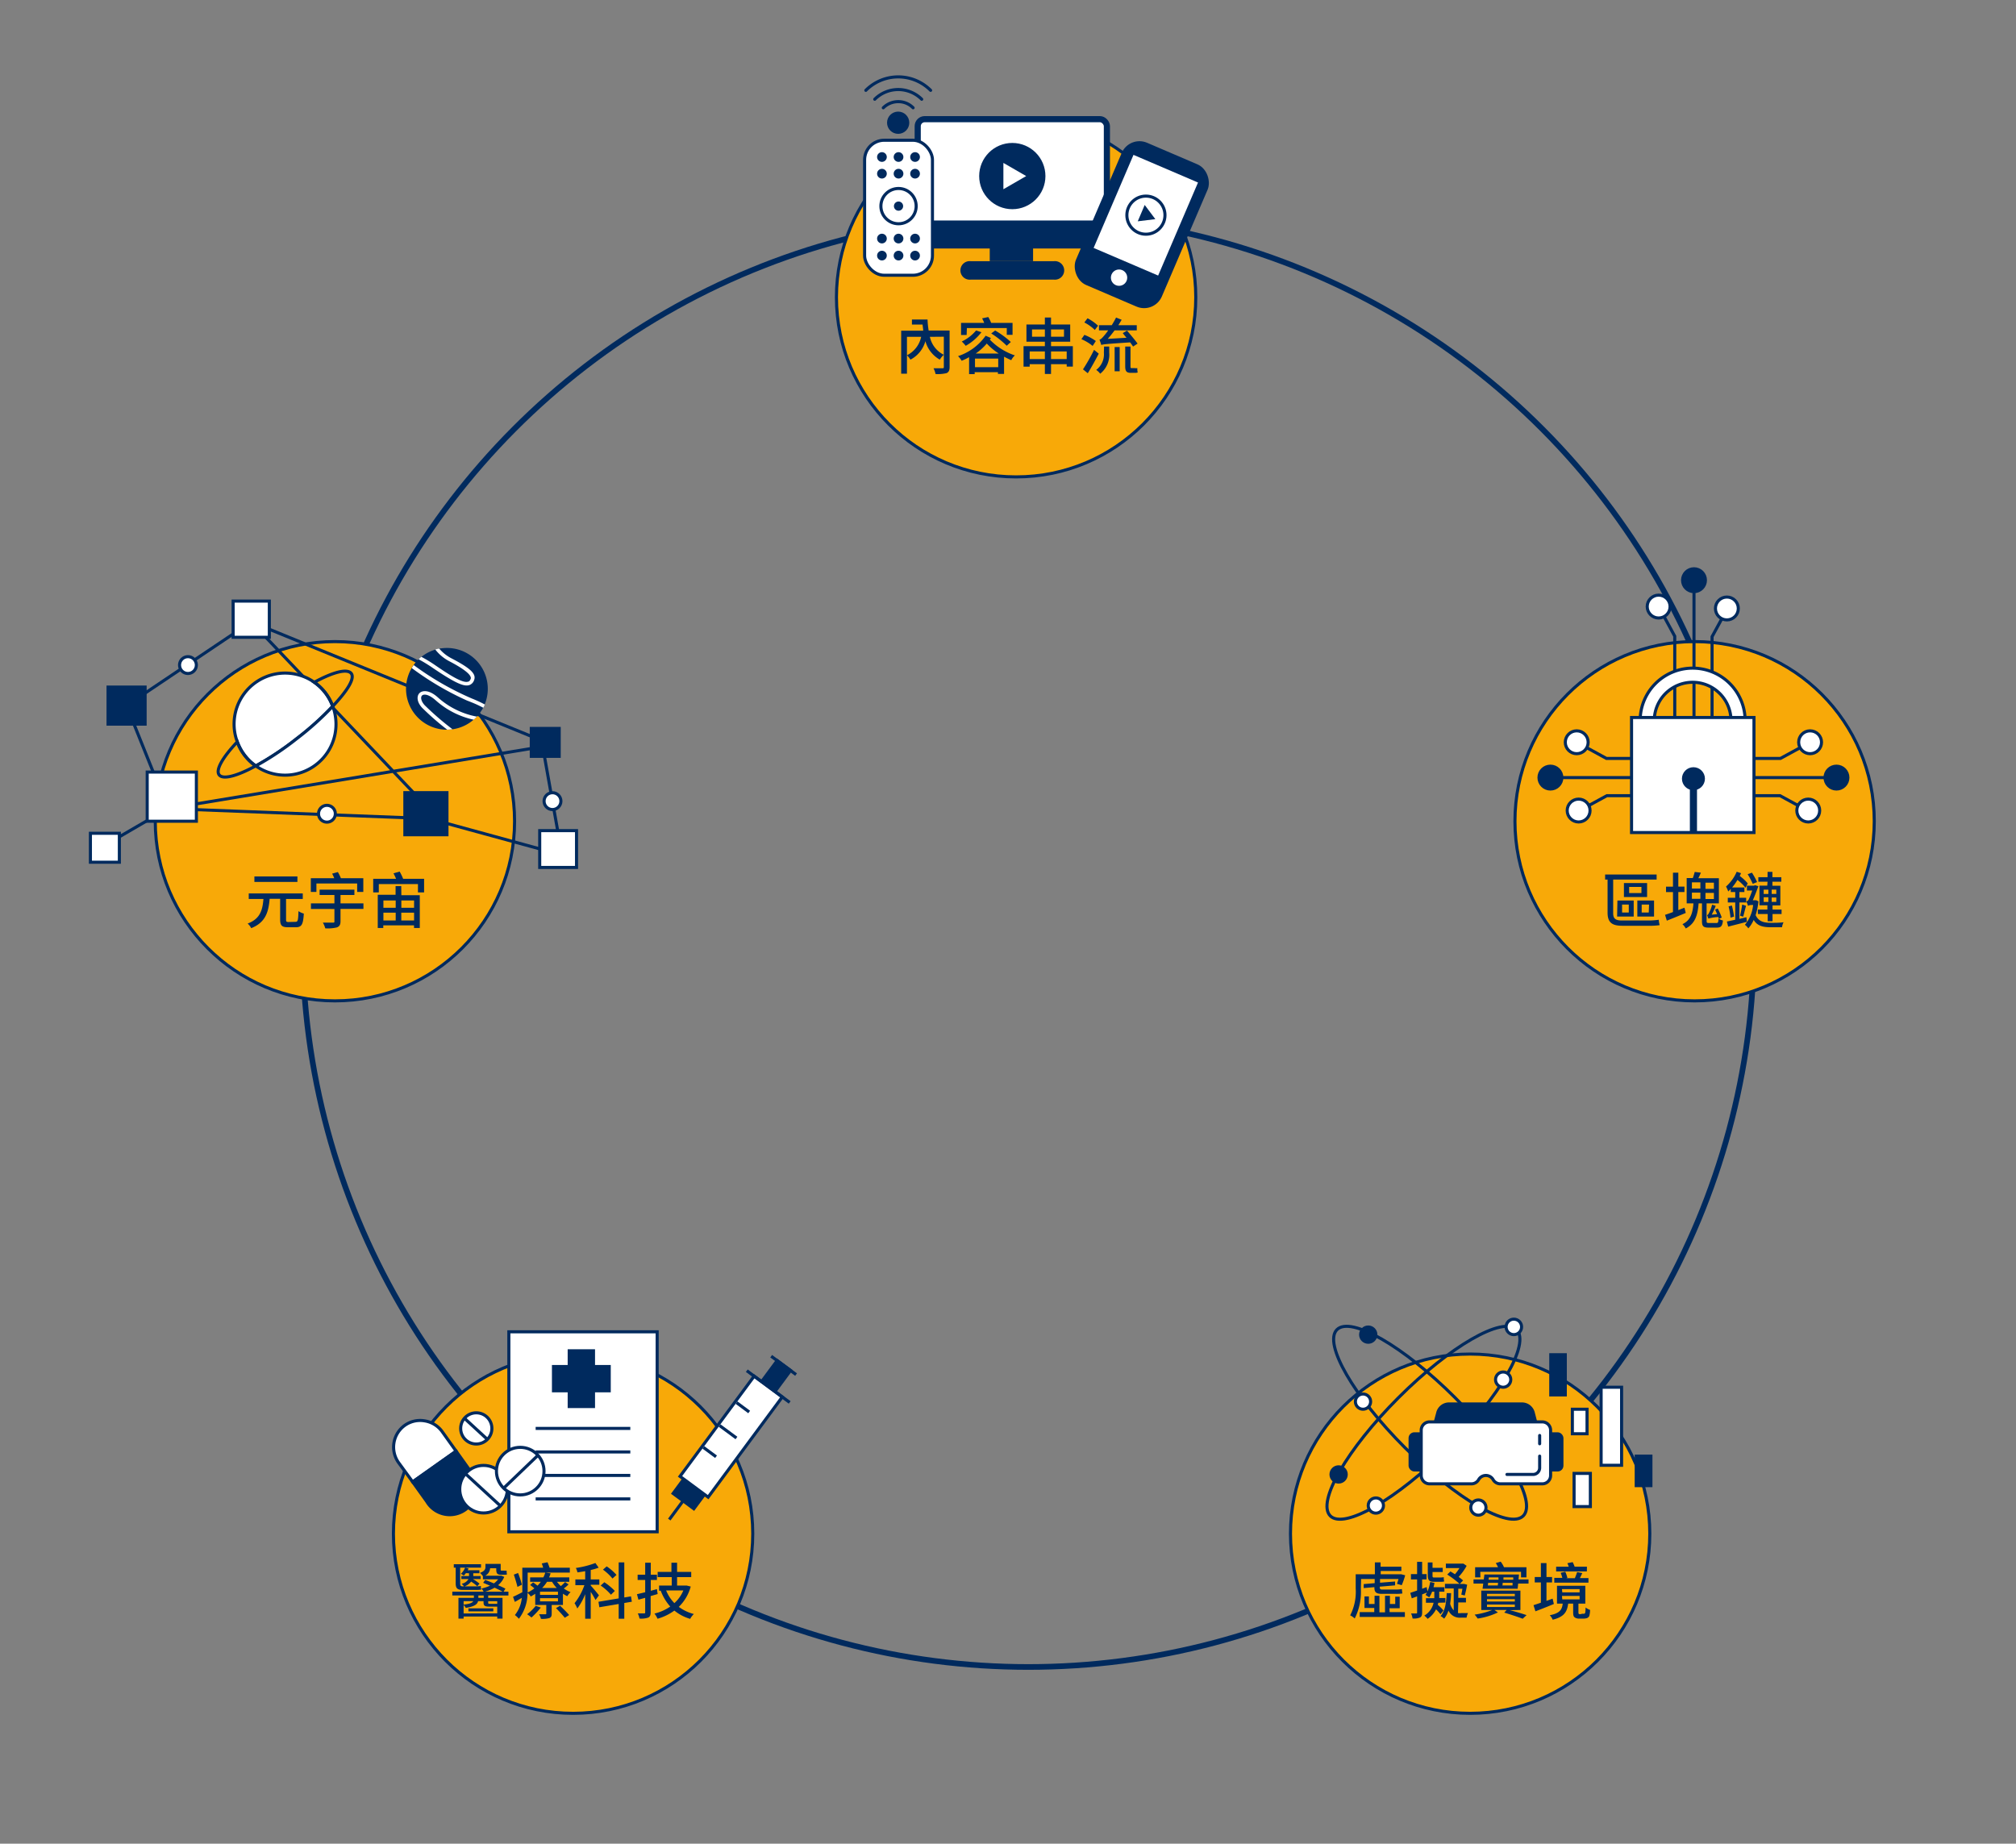 <svg xmlns="http://www.w3.org/2000/svg" viewBox="0 0 328 300">
  <rect x="0" y="0" width="328" height="300" fill="#808080" stroke="none"/>
  <g>
    <circle cx="167.3" cy="153.17" r="118.08" fill="none" stroke="#002a5e" stroke-miterlimit="10" stroke-width="0.92"/>
    <g>
      <circle cx="93.24" cy="249.56" r="29.23" fill="#f8a908" stroke="#002a5e" stroke-miterlimit="10" stroke-width="0.5"/>
      <g>
        <path d="M79.43,259.62V260h2.33v3.38H80.9v-.34H75.43v.34h-.84V260H77.1v-.39H73.59V259h9.13v.62Zm-5.29-4.53h-.31v-.56h4.43v.56H74.87v2.57c0,.35.08.47.43.47h2a5.3,5.3,0,0,0,.94-.06c0,.2,0,.43.08.58a4.84,4.84,0,0,1-1,.06H75.26c-.87,0-1.12-.29-1.12-1.07Zm1.66.89a3.4,3.4,0,0,1-.34.4,2.55,2.55,0,0,0-.48-.29,2.77,2.77,0,0,0,.69-1l.55.13c0,.09-.08.19-.13.29H78V256h-1v.45h1.2v.49H76.94a8.6,8.6,0,0,1,1.08.75l-.37.42a6.78,6.78,0,0,0-1-.75,2.4,2.4,0,0,1-1.15.8,1.71,1.71,0,0,0-.4-.45,1.62,1.62,0,0,0,1.12-.77H75.06v-.49h1.25V256Zm5.1,6.54v-1.09H79.67c-.78,0-1-.13-1-.69v-.2h-.89c-.11.51-.6.88-2,1.09a2.46,2.46,0,0,0-.4-.53c1.07-.1,1.48-.31,1.62-.56H75.43v2Zm-4.69-.81h4.05v.49H76.21Zm2.49-2.09h-.87V260h.87Zm-.13-3.14a2.84,2.84,0,0,0-.48-.54c.76-.28.89-.61.89-.95v-.51h2.48v.84c0,.19,0,.25.13.25H82a2,2,0,0,0,.43,0c0,.19,0,.44.06.62a1.54,1.54,0,0,1-.46.05h-.54c-.62,0-.75-.26-.75-.88v-.18h-1a1.46,1.46,0,0,1-.8,1.22h2.52l.13,0,.45.19a3.39,3.39,0,0,1-1,1.35c.46.21.89.4,1.19.57l-.34.54c-.35-.19-.86-.44-1.42-.7a6.61,6.61,0,0,1-1.76.7,2.7,2.7,0,0,0-.38-.57,6.75,6.75,0,0,0,1.4-.46l-1.12-.47.33-.47c.43.16.93.36,1.42.57a3.29,3.29,0,0,0,.68-.66H78.57Zm.86,4.06v.21c0,.19,0,.22.32.22H80.9v-.42Z" fill="#002a5e"/>
        <path d="M92.5,257.82a5.86,5.86,0,0,1-.77.66,5.1,5.1,0,0,0,1.1.59,3.07,3.07,0,0,0-.53.66,5,5,0,0,1-.71-.4v1.83H89.76v1.4c0,.41-.08.61-.38.73a4.13,4.13,0,0,1-1.37.13,2.87,2.87,0,0,0-.3-.75h1c.13,0,.17,0,.17-.14v-1.37h-1.8v-1.82a8.29,8.29,0,0,1-.73.44,2,2,0,0,0-.52-.58,6.93,6.93,0,0,1-1.41,4.21,3.37,3.37,0,0,0-.65-.61A5.24,5.24,0,0,0,84.9,260c-.38.23-.76.46-1.14.66l-.29-.83c.39-.16.93-.45,1.51-.74,0-.27,0-.51,0-.76V255.1h3.39c-.06-.24-.15-.48-.22-.7l.93-.19c.12.27.24.61.33.89h3.3v.79H85.85v2.4c0,.27,0,.54,0,.84a6.09,6.09,0,0,0,1.09-.67,7.23,7.23,0,0,0-.69-.55l.49-.42a8.17,8.17,0,0,1,.71.53,5.17,5.17,0,0,0,.54-.63H86.25v-.72H88.4a3.62,3.62,0,0,0,.31-.78l.87.12a4.06,4.06,0,0,1-.25.66h3.29v.72h-2a6,6,0,0,0,.63.7,7.47,7.47,0,0,0,.69-.66Zm-8.31.4c-.11-.49-.37-1.34-.59-2l.69-.26a16.56,16.56,0,0,1,.62,1.9Zm3.8,3.36a13.18,13.18,0,0,1-1.52,1.62,5.7,5.7,0,0,0-.71-.53,7.91,7.91,0,0,0,1.4-1.37ZM90.78,259H87.86v.51h2.92Zm0,1.06H87.86v.51h2.92ZM89,257.39a5.88,5.88,0,0,1-.79,1h2.37a5.37,5.37,0,0,1-.76-1Zm2.13,3.89c.47.46,1.14,1.12,1.47,1.52l-.71.44c-.31-.39-.94-1.08-1.43-1.57Z" fill="#002a5e"/>
        <path d="M96.89,260.35a13.76,13.76,0,0,0-.78-1.32v4.37h-.9v-4a9.71,9.71,0,0,1-1.28,2.33,5.87,5.87,0,0,0-.45-.86,10,10,0,0,0,1.6-2.93H93.61V257h1.6v-1.34c-.43.08-.86.14-1.26.2a2.83,2.83,0,0,0-.26-.72,15,15,0,0,0,3.18-.81l.53.76a9.44,9.44,0,0,1-1.29.38V257h1.4v.87h-1.4V258c.3.31,1.15,1.33,1.34,1.59Zm4.68.49v2.56h-.91V261l-3.15.53-.14-.89,3.29-.55v-5.86h.91v5.71l1.09-.18.14.87Zm-2.17-1.35A8.61,8.61,0,0,0,97.73,258l.59-.54a9.4,9.4,0,0,1,1.71,1.42Zm.25-2.63a8.14,8.14,0,0,0-1.55-1.45l.61-.53a8.24,8.24,0,0,1,1.59,1.39Z" fill="#002a5e"/>
        <path d="M107,259.38l-1.14.33v2.63c0,.48-.1.73-.39.87a3.44,3.44,0,0,1-1.42.16,3.6,3.6,0,0,0-.28-.84c.44,0,.86,0,1,0s.2,0,.2-.19V260l-1.1.3-.24-.89,1.34-.32v-2h-1.23v-.86h1.23v-1.95h.91v1.95h1v.86h-1v1.76l1-.27Zm5.38-1.22a7.26,7.26,0,0,1-1.94,3.31,7,7,0,0,0,2.45,1.16,3.3,3.3,0,0,0-.6.79,7.09,7.09,0,0,1-2.57-1.35,8.61,8.61,0,0,1-2.74,1.33,4,4,0,0,0-.5-.84,7.74,7.74,0,0,0,2.57-1.14,8.1,8.1,0,0,1-1.55-2.58l.13,0h-.4V258h2.06v-1.37H107v-.85h2.24v-1.5h.92v1.5h2.3v.85h-2.3V258h1.41l.16,0Zm-4,.64a6.38,6.38,0,0,0,1.34,2.06,5.82,5.82,0,0,0,1.46-2.06Z" fill="#002a5e"/>
      </g>
      <g>
        <g>
          <path d="M71.92,232.92l2.29,3.21-7.07,5L64.85,238a4.35,4.35,0,0,1,1-6.06,4.3,4.3,0,0,1,3.23-.74A4.36,4.36,0,0,1,71.92,232.92Z" fill="#fff" stroke="#002a5e" stroke-miterlimit="10" stroke-width="0.5"/>
          <path d="M74.21,236.13l2.29,3.21a4.34,4.34,0,1,1-7.06,5l-2.3-3.21Z" fill="#002a5e" stroke="#002a5e" stroke-miterlimit="10" stroke-width="0.5"/>
        </g>
        <rect x="82.79" y="216.71" width="24.13" height="32.54" fill="#fff" stroke="#002a5e" stroke-miterlimit="10" stroke-width="0.5"/>
        <g>
          <circle cx="78.67" cy="242.32" r="3.87" fill="#fff" stroke="#002a5e" stroke-miterlimit="10" stroke-width="0.5"/>
          <line x1="75.73" y1="239.81" x2="81.42" y2="245.04" fill="none" stroke="#002a5e" stroke-miterlimit="10" stroke-width="0.5"/>
        </g>
        <g>
          <circle cx="77.49" cy="232.43" r="2.54" fill="#fff" stroke="#002a5e" stroke-miterlimit="10" stroke-width="0.5"/>
          <line x1="75.57" y1="230.79" x2="79.3" y2="234.22" fill="none" stroke="#002a5e" stroke-miterlimit="10" stroke-width="0.5"/>
        </g>
        <g>
          <line x1="87.15" y1="232.43" x2="102.55" y2="232.43" fill="#fff" stroke="#002a5e" stroke-miterlimit="10" stroke-width="0.5"/>
          <line x1="87.15" y1="236.26" x2="102.55" y2="236.26" fill="#fff" stroke="#002a5e" stroke-miterlimit="10" stroke-width="0.5"/>
          <line x1="87.15" y1="240.08" x2="102.55" y2="240.08" fill="#fff" stroke="#002a5e" stroke-miterlimit="10" stroke-width="0.5"/>
          <line x1="87.15" y1="243.9" x2="102.55" y2="243.9" fill="#fff" stroke="#002a5e" stroke-miterlimit="10" stroke-width="0.5"/>
        </g>
        <polygon points="99.12 222.36 96.56 222.36 96.56 219.8 92.61 219.8 92.61 222.36 90.05 222.36 90.05 226.31 92.61 226.31 92.61 228.87 96.56 228.87 96.56 226.31 99.12 226.31 99.12 222.36" fill="#002a5e" stroke="#002a5e" stroke-miterlimit="10" stroke-width="0.5"/>
        <g>
          <line x1="125.47" y1="220.68" x2="129.52" y2="223.67" fill="#fff" stroke="#002a5e" stroke-miterlimit="10" stroke-width="0.5"/>
          <g>
            <line x1="111.74" y1="243.41" x2="108.89" y2="247.26" fill="#fff" stroke="#002a5e" stroke-miterlimit="10" stroke-width="0.5"/>
            <rect x="123.66" y="221.36" width="2.7" height="8.47" transform="translate(158.67 -30.11) rotate(36.49)" fill="#002a5e" stroke="#002a5e" stroke-miterlimit="10" stroke-width="0.5"/>
            <rect x="110.68" y="239.49" width="4.19" height="5.29" transform="translate(166.1 -19.6) rotate(36.49)" fill="#002a5e" stroke="#002a5e" stroke-miterlimit="10" stroke-width="0.5"/>
            <rect x="116.11" y="223.63" width="5.69" height="20.28" transform="translate(162.34 -24.91) rotate(36.49)" fill="#fff" stroke="#002a5e" stroke-miterlimit="10" stroke-width="0.5"/>
            <line x1="119.83" y1="228.23" x2="121.89" y2="229.76" fill="#fff" stroke="#002a5e" stroke-miterlimit="10" stroke-width="0.5"/>
            <line x1="114.44" y1="235.52" x2="116.5" y2="237.04" fill="#fff" stroke="#002a5e" stroke-miterlimit="10" stroke-width="0.5"/>
            <line x1="117.07" y1="231.96" x2="119.82" y2="233.99" fill="#fff" stroke="#002a5e" stroke-miterlimit="10" stroke-width="0.5"/>
            <line x1="121.5" y1="223.04" x2="128.48" y2="228.2" fill="#fff" stroke="#002a5e" stroke-miterlimit="10" stroke-width="0.5"/>
          </g>
        </g>
        <g>
          <circle cx="84.64" cy="239.38" r="3.87" fill="#fff" stroke="#002a5e" stroke-miterlimit="10" stroke-width="0.5"/>
          <line x1="81.95" y1="242.15" x2="87.53" y2="236.8" fill="#fff" stroke="#002a5e" stroke-miterlimit="10" stroke-width="0.5"/>
        </g>
      </g>
    </g>
    <g>
      <circle cx="275.71" cy="133.63" r="29.23" fill="#f8a908" stroke="#002a5e" stroke-miterlimit="10" stroke-width="0.5"/>
      <g>
        <path d="M268.15,149.78a10.65,10.65,0,0,0,1.73-.12c0,.24.09.67.14.88a11.17,11.17,0,0,1-1.9.1h-4.18c-1.63,0-2.39-.51-2.39-2.12v-5.4h-.4v-.82h8.38v.82h-7.07v5.47c0,.85.34,1.19,1.39,1.19Zm-5-3.25h2.65v2.61H263.1Zm.76,1.95H265v-1.29h-1.09Zm4.07-2.52h-3.77v-2.27h3.77Zm-.92-1.64h-2v1h2Zm2.05,4.82h-2.72v-2.61h2.72Zm-.81-1.95H267.1v1.29h1.15Z" fill="#002a5e"/>
        <path d="M274.27,148.55c-1.06.45-2.2.91-3.08,1.26l-.29-.95c.36-.11.8-.27,1.29-.45v-3.25h-1.13v-.88h1.13V142h.87v2.27h1v.88h-1v2.94l1-.39Zm5,1.64c.25,0,.3-.11.33-.72a2,2,0,0,0,.72.31c-.09.91-.32,1.16-1,1.16H278c-.88,0-1.09-.23-1.09-1.07V147h-.55c-.14,1.82-.51,3.26-2.09,4.08a2.62,2.62,0,0,0-.54-.7c1.38-.65,1.67-1.87,1.79-3.38h-1.1v-4.12h1c.12-.33.24-.74.31-1l1,.12c-.13.31-.27.63-.41.9h3.34V147h-2v2.86c0,.29.06.33.39.33Zm-4-5.61h1.38v-1h-1.38Zm0,1.67h1.38v-1h-1.38Zm3.58-2.62h-1.37v1h1.37Zm0,1.66h-1.37v1h1.37Zm.81,4.23c0-.09-.06-.2-.1-.3a7.52,7.52,0,0,0-1.62.25,3.08,3.08,0,0,0-.21-.57c.11,0,.21-.13.29-.29a5.1,5.1,0,0,0,.53-1.4l.59.18a8.69,8.69,0,0,1-.65,1.44l.88-.08c-.11-.26-.22-.52-.33-.75l.44-.17a13.38,13.38,0,0,1,.65,1.47Z" fill="#002a5e"/>
        <path d="M284.22,150l-3.05.78-.21-.83,1.36-.29v-2.81h-1.21v-.76h1.21v-.94h-.73v-.5a5.29,5.29,0,0,1-.41.41,4.61,4.61,0,0,0-.36-.8,6.83,6.83,0,0,0,1.74-2.41l.7.23a3.82,3.82,0,0,1-.21.46,7,7,0,0,1,1.3,1.2l-.35.72a7.71,7.71,0,0,0-1.32-1.28,8.71,8.71,0,0,1-.87,1.23h2v.74H283v.94h1.1v.76H283v2.67l1.14-.27Zm-2.45-2.66a12.45,12.45,0,0,1,.35,1.81l-.57.17a11.87,11.87,0,0,0-.31-1.83ZM283.1,149a17,17,0,0,0,.35-1.81l.63.2c-.17.6-.33,1.31-.47,1.77Zm3-2.33a11.49,11.49,0,0,1-.46,2.24c.49,1.06,1.36,1.25,2.54,1.25.59,0,1.44,0,2-.09a2.73,2.73,0,0,0-.25.81c-.53,0-1.21,0-1.81,0-1.3,0-2.2-.21-2.8-1.19a4.89,4.89,0,0,1-.87,1.37,2.57,2.57,0,0,0-.56-.58,5.87,5.87,0,0,0,1.34-3.22h-.29a.88.88,0,0,0-.53.15,5.29,5.29,0,0,0-.29-.73.58.58,0,0,0,.38-.3,13.07,13.07,0,0,0,.58-1.47h-.86v-.79h1.14l.19-.08.54.16c-.21.54-.59,1.59-.91,2.29h.42l.14,0Zm-.93-2.85a12.09,12.09,0,0,0-.83-1.57l.7-.25a12.63,12.63,0,0,1,.84,1.53Zm2.41-.35h-1.5v-.73h1.5v-.87h.79v.87h1.45v.73h-1.45v.66h1.29v3.2h-1.27V148h1.47v.73h-1.47v1.17h-.79v-1.17H286V148h1.55v-.69h-1.29v-3.2h1.27Zm-.63,2h.76v-.7h-.76Zm0,1.29h.76V146h-.76Zm2.05-2h-.75v.7H289Zm0,1.28h-.75v.71H289Z" fill="#002a5e"/>
      </g>
      <g>
        <g>
          <polyline points="274.64 123.41 261.36 123.41 256.54 120.78" fill="none" stroke="#002a5e" stroke-miterlimit="10" stroke-width="0.5"/>
          <polyline points="274.71 129.47 261.44 129.47 256.61 132.1" fill="none" stroke="#002a5e" stroke-miterlimit="10" stroke-width="0.5"/>
          <line x1="274.72" y1="126.53" x2="252.25" y2="126.53" fill="none" stroke="#002a5e" stroke-miterlimit="10" stroke-width="0.5"/>
          <circle cx="252.25" cy="126.53" r="1.86" fill="#002a5e" stroke="#002a5e" stroke-miterlimit="10" stroke-width="0.5"/>
          <circle cx="256.84" cy="131.89" r="1.86" fill="#fff" stroke="#002a5e" stroke-miterlimit="10" stroke-width="0.5"/>
          <circle cx="256.53" cy="120.78" r="1.86" fill="#fff" stroke="#002a5e" stroke-miterlimit="10" stroke-width="0.5"/>
        </g>
        <g>
          <polyline points="276.4 123.41 289.68 123.41 294.5 120.78" fill="none" stroke="#002a5e" stroke-miterlimit="10" stroke-width="0.5"/>
          <polyline points="276.32 129.47 289.6 129.47 294.43 132.1" fill="none" stroke="#002a5e" stroke-miterlimit="10" stroke-width="0.5"/>
          <line x1="276.32" y1="126.53" x2="298.79" y2="126.53" fill="none" stroke="#002a5e" stroke-miterlimit="10" stroke-width="0.5"/>
          <circle cx="298.79" cy="126.53" r="1.86" fill="#002a5e" stroke="#002a5e" stroke-miterlimit="10" stroke-width="0.5"/>
          <circle cx="294.2" cy="131.89" r="1.86" fill="#fff" stroke="#002a5e" stroke-miterlimit="10" stroke-width="0.5"/>
          <circle cx="294.5" cy="120.78" r="1.86" fill="#fff" stroke="#002a5e" stroke-miterlimit="10" stroke-width="0.5"/>
        </g>
        <g>
          <polyline points="272.48 116.81 272.48 103.53 269.86 98.7" fill="none" stroke="#002a5e" stroke-miterlimit="10" stroke-width="0.5"/>
          <polyline points="278.55 116.88 278.55 103.6 281.18 98.78" fill="none" stroke="#002a5e" stroke-miterlimit="10" stroke-width="0.5"/>
          <line x1="275.61" y1="116.88" x2="275.61" y2="94.41" fill="none" stroke="#002a5e" stroke-miterlimit="10" stroke-width="0.5"/>
          <circle cx="275.61" cy="94.41" r="1.86" fill="#002a5e" stroke="#002a5e" stroke-miterlimit="10" stroke-width="0.5"/>
          <circle cx="280.96" cy="99.01" r="1.86" fill="#fff" stroke="#002a5e" stroke-miterlimit="10" stroke-width="0.5"/>
          <circle cx="269.86" cy="98.7" r="1.86" fill="#fff" stroke="#002a5e" stroke-miterlimit="10" stroke-width="0.5"/>
        </g>
        <g>
          <path d="M283.93,117.26h-2.3a6.24,6.24,0,1,0-12.48,0h-2.3a8.54,8.54,0,0,1,17.08,0Z" fill="#fff" stroke="#002a5e" stroke-miterlimit="10" stroke-width="0.5"/>
          <rect x="265.45" y="116.75" width="19.92" height="18.72" fill="#fff" stroke="#002a5e" stroke-miterlimit="10" stroke-width="0.5"/>
          <circle cx="275.52" cy="126.71" r="1.87" fill="#002a5e"/>
          <rect x="274.94" y="126.71" width="1.16" height="8.76" fill="#002a5e"/>
        </g>
      </g>
    </g>
    <g>
      <circle cx="239.19" cy="249.56" r="29.23" fill="#f8a908" stroke="#002a5e" stroke-miterlimit="10" stroke-width="0.5"/>
      <g>
        <path d="M221.41,258.49a9.64,9.64,0,0,1-1,4.87,2.87,2.87,0,0,0-.74-.51,8.39,8.39,0,0,0,.9-4.37v-2.32h3.12v-1.93h.93v.7H228v.7h-3.36v.53h3.18l.15,0,.65.17a11.55,11.55,0,0,1-.56,1.61l-.78-.22a7.45,7.45,0,0,0,.25-.79h-3v.61l2.45-.2,0,.63-2.49.21v.08c0,.28.06.39.41.39H227a5.85,5.85,0,0,0,1.09-.08c0,.25.05.52.08.72a6.34,6.34,0,0,1-1.1.06h-2.24c-1,0-1.22-.31-1.22-1.09l-1.74.15,0-.65,1.79-.15v-.68h-2.21Zm4.68,3.83h2.48v.79h-7.35v-.79h2.37v-.67H222v-1.88h.72V261h.92v-1.34h.79v2.7h.91v-2.7h.8V261H227v-1.19h.73v1.88h-1.67Z" fill="#002a5e"/>
        <path d="M234,260.8c0,.11-.06.22-.08.33a7.38,7.38,0,0,1,.93.93l-.49.61a6.79,6.79,0,0,0-.72-.8,4.08,4.08,0,0,1-1.37,1.55,2.72,2.72,0,0,0-.54-.53,3.2,3.2,0,0,0,1.51-2.09H232v-.74h1.36c0-.11,0-.22,0-.31V259H233a4.48,4.48,0,0,1-.47.93,4.47,4.47,0,0,0-.6-.4,3.64,3.64,0,0,0,.23-.39l-.78.3v2.93c0,.45-.09.69-.33.82a2.6,2.6,0,0,1-1.23.17,2.79,2.79,0,0,0-.24-.82h.82c.12,0,.16,0,.16-.16v-2.62l-.87.32-.24-.89,1.11-.38V257h-1v-.86h1v-2h.82v2h.72V257h-.72v1.52l.73-.27.14.7a6.63,6.63,0,0,0,.44-1.53l.69.15a5.83,5.83,0,0,1-.15.7H235V259h-.84v.73c0,.09,0,.19,0,.3h1v.74Zm-.7-3.41c-.79,0-1-.3-1-1.09v-2.06h.77v.87h1.66v.69h-1.66v.51c0,.29,0,.38.23.38h1a3.83,3.83,0,0,0,.6-.05c0,.2,0,.51.08.69a2.47,2.47,0,0,1-.66.06Zm3.91,5.09a2.54,2.54,0,0,0,.56,0h1.07a2.88,2.88,0,0,0-.23.74h-.9a2,2,0,0,1-2.05-1.16,3.93,3.93,0,0,1-.7,1.33,2.82,2.82,0,0,0-.58-.43c.74-.83.92-2.13,1-3.73l.71,0a14.86,14.86,0,0,1-.15,1.74,2.44,2.44,0,0,0,.58,1.06v-3.56h-1.43v-.75h2.37a14.4,14.4,0,0,0-2-1.51l.53-.51.73.46a7.93,7.93,0,0,0,.73-1h-2.21v-.73h2.71l.14,0,.53.36a9,9,0,0,1-1.3,1.8,9,9,0,0,1,.72.58l-.53.57h.63l.11,0,.45.12a17.5,17.5,0,0,1-.39,1.76l-.56-.15c.06-.25.13-.6.18-.95h-.67V260h1.25v.75h-1.25Z" fill="#002a5e"/>
        <path d="M248.69,257v.68H247l-.08.84h-5.71l.11-.84h-1.58V257h1.67l.1-.8h5.63l-.08.8Zm-3.06,5c1,.26,2.06.58,2.74.81l-.63.59c-.7-.27-1.88-.66-3-1l.39-.43h-2l.58.4a11.35,11.35,0,0,1-3.29,1,6.61,6.61,0,0,0-.5-.64,12.38,12.38,0,0,0,2.86-.75H241v-3.16h6.37v3.16Zm-4.77-5.33H240v-1.65h3.73a5.45,5.45,0,0,0-.37-.68l.8-.23a4.45,4.45,0,0,1,.54.91h3.65v1.65h-.88v-.91h-6.63Zm1.07,3.06h4.53v-.38h-4.53Zm0,.87h4.53v-.39h-4.53Zm0,.89h4.53v-.4h-4.53Zm.14-3.51h1.63c0-.14,0-.28.05-.43h-1.63Zm.17-1.31-.05.38h1.61l0-.38Zm3.85,1.31,0-.43h-1.61c0,.15,0,.3-.05.43Zm.11-1.31h-1.59l0,.38h1.6Z" fill="#002a5e"/>
        <path d="M252.81,261c-1,.42-2.11.86-3,1.19l-.31-1c.34-.11.75-.24,1.2-.4v-3.3h-1v-.88h1v-2.27h.91v2.27h.91v.88h-.91v3l1-.36Zm4.68,1.58a1.07,1.07,0,0,0,.29,0,.29.29,0,0,0,.14-.21,5.58,5.58,0,0,0,.05-.8,2.43,2.43,0,0,0,.73.39,3.7,3.7,0,0,1-.13,1,.68.68,0,0,1-.39.34,2,2,0,0,1-.61.08h-.66a1.21,1.21,0,0,1-.71-.2c-.18-.14-.25-.32-.25-.88v-1.36h-.81c-.18,1.38-.68,2.16-2.52,2.62a2.15,2.15,0,0,0-.48-.73c1.58-.31,2-.85,2.11-1.89h-.93v-2.9h4.61v2.9h-1.12v1.41c0,.14,0,.23.07.26a.34.34,0,0,0,.22.05Zm.95-5.05h-5.56v-.78h1.31a7.27,7.27,0,0,0-.27-.83l.75-.17a5.49,5.49,0,0,1,.34,1l-.19.05h1.41c.12-.31.28-.69.36-1l.85.17c-.14.28-.26.56-.39.81h1.39Zm-.26-1.83h-5v-.77h2.05c-.07-.2-.14-.4-.22-.57l.86-.17a5.33,5.33,0,0,1,.32.74h2Zm-4,3.41H257v-.53h-2.87Zm0,1.14H257v-.56h-2.87Z" fill="#002a5e"/>
      </g>
      <g>
        <g>
          <g>
            <ellipse cx="231.59" cy="231.51" rx="21.43" ry="5.76" transform="translate(-95.87 231.57) rotate(-45)" fill="none" stroke="#002a5e" stroke-miterlimit="10" stroke-width="0.5"/>
            <ellipse cx="232.67" cy="231.51" rx="5.76" ry="21.43" transform="translate(-95.55 232.33) rotate(-45)" fill="none" stroke="#002a5e" stroke-miterlimit="10" stroke-width="0.5"/>
          </g>
          <circle cx="222.61" cy="217.17" r="1.24" fill="#002a5e" stroke="#002a5e" stroke-miterlimit="10" stroke-width="0.5"/>
          <circle cx="221.76" cy="228.07" r="1.24" fill="#fff" stroke="#002a5e" stroke-miterlimit="10" stroke-width="0.5"/>
          <circle cx="217.79" cy="239.92" r="1.24" fill="#002a5e" stroke="#002a5e" stroke-miterlimit="10" stroke-width="0.5"/>
          <circle cx="223.85" cy="244.98" r="1.24" fill="#fff" stroke="#002a5e" stroke-miterlimit="10" stroke-width="0.5"/>
          <circle cx="240.53" cy="245.31" r="1.24" fill="#fff" stroke="#002a5e" stroke-miterlimit="10" stroke-width="0.5"/>
          <circle cx="246.3" cy="215.91" r="1.26" fill="#fff" stroke="#002a5e" stroke-miterlimit="10" stroke-width="0.5"/>
          <circle cx="244.56" cy="224.49" r="1.24" fill="#fff" stroke="#002a5e" stroke-miterlimit="10" stroke-width="0.5"/>
        </g>
        <g>
          <rect x="229.42" y="233.31" width="3.62" height="5.88" rx="0.7" fill="#002a5e" stroke="#002a5e" stroke-miterlimit="10" stroke-width="0.5"/>
          <rect x="250.5" y="233.31" width="3.62" height="5.88" rx="0.7" fill="#002a5e" stroke="#002a5e" stroke-miterlimit="10" stroke-width="0.5"/>
          <g>
            <path d="M248,233.72H235.36a1.89,1.89,0,0,1-1.83-2.37l.4-1.5a1.89,1.89,0,0,1,1.82-1.4h11.87a1.9,1.9,0,0,1,1.83,1.4l.39,1.5A1.88,1.88,0,0,1,248,233.72Z" fill="#002a5e" stroke="#002a5e" stroke-miterlimit="10" stroke-width="0.5"/>
            <path d="M252.28,232.73v7.36a1.36,1.36,0,0,1-1.36,1.36h-6.81a1.36,1.36,0,0,1-1.18-.68h0a1.36,1.36,0,0,0-2.36,0h0a1.36,1.36,0,0,1-1.18.68h-6.8a1.36,1.36,0,0,1-1.36-1.36v-7.36a1.36,1.36,0,0,1,1.36-1.36h18.33A1.36,1.36,0,0,1,252.28,232.73Z" fill="#fff" stroke="#002a5e" stroke-miterlimit="10" stroke-width="0.5"/>
            <line x1="250.5" y1="234.93" x2="250.5" y2="233.58" fill="none" stroke="#002a5e" stroke-linecap="round" stroke-linejoin="round" stroke-width="0.5"/>
            <path d="M245.18,239.92h4.26a1.07,1.07,0,0,0,1.06-1.06v-1.92" fill="none" stroke="#002a5e" stroke-linecap="round" stroke-linejoin="round" stroke-width="0.5"/>
          </g>
        </g>
        <rect x="252.31" y="220.44" width="2.36" height="6.54" fill="#002a5e" stroke="#002a5e" stroke-miterlimit="10" stroke-width="0.5"/>
        <rect x="255.82" y="229.31" width="2.39" height="3.99" fill="#fff" stroke="#002a5e" stroke-miterlimit="10" stroke-width="0.5"/>
        <rect x="266.21" y="236.94" width="2.39" height="4.8" fill="#002a5e" stroke="#002a5e" stroke-miterlimit="10" stroke-width="0.5"/>
        <rect x="260.5" y="225.73" width="3.33" height="12.7" fill="#fff" stroke="#002a5e" stroke-miterlimit="10" stroke-width="0.5"/>
        <rect x="256.1" y="239.75" width="2.65" height="5.4" fill="#fff" stroke="#002a5e" stroke-miterlimit="10" stroke-width="0.5"/>
      </g>
    </g>
    <g>
      <circle cx="165.32" cy="48.37" r="29.23" fill="#f8a908" stroke="#002a5e" stroke-miterlimit="10" stroke-width="0.5"/>
      <g>
        <path d="M154.5,59.71c0,.52-.11.81-.48,1a6,6,0,0,1-1.81.15,3.4,3.4,0,0,0-.33-.94c.61,0,1.26,0,1.44,0s.24,0,.24-.2v-2a4,4,0,0,0-.66.8,5,5,0,0,1-2.34-3,4.84,4.84,0,0,1-2.43,3,3.62,3.62,0,0,0-.57-.71v3h-.94v-7h3.58c0-.31-.07-.64-.1-1h-1.73v-.82h2.54a13.71,13.71,0,0,0,.18,1.79h3.41Zm-6.94-1.9a4.34,4.34,0,0,0,2.31-3h-2.31Zm3.73-3a4.22,4.22,0,0,0,2.27,2.92V54.79Z" fill="#002a5e"/>
        <path d="M161.22,55l-.17.27a10.15,10.15,0,0,0,4.07,2.56,2.64,2.64,0,0,0-.59.78q-.61-.27-1.17-.57v2.8h-1v-.28h-3.78v.32h-.91V58.12a9.58,9.58,0,0,1-1.21.58,3.74,3.74,0,0,0-.59-.75,8.86,8.86,0,0,0,4.49-3.32Zm-3.95-.49h-.91V52.54h3.77c-.1-.25-.22-.51-.34-.74l1-.21a6,6,0,0,1,.47.95h3.48v1.94h-.94v-1.1h-6.49Zm2.41-.45a8.44,8.44,0,0,1-2.56,2.21,6.77,6.77,0,0,0-.64-.7,6.81,6.81,0,0,0,2.33-1.8Zm2.73,5.69v-1.4h-3.78v1.4Zm.09-2.22a9.88,9.88,0,0,1-1.95-1.63,9.41,9.41,0,0,1-1.81,1.63Zm-.59-3.75a14.52,14.52,0,0,1,2.55,1.87l-.67.61a14.53,14.53,0,0,0-2.52-2Z" fill="#002a5e"/>
        <path d="M174.55,56.33v3.32h-1v-.39H171v1.59h-1V59.26h-2.47v.4h-1V56.33H170V55.6h-3V52.8h3V51.67h1V52.8h3.12v2.8H171v.73ZM170,58.43V57.19h-2.47v1.24Zm0-3.64V53.61h-2.09v1.18Zm1-1.18v1.18h2.11V53.61Zm2.55,4.82V57.19H171v1.24Z" fill="#002a5e"/>
        <path d="M177.77,56.29a7.32,7.32,0,0,0-1.83-1.1l.49-.7a8.3,8.3,0,0,1,1.86,1Zm1,1.26c-.53,1-1.19,2.22-1.79,3.18l-.78-.63A29.89,29.89,0,0,0,178,56.93Zm-.64-3.86a7.16,7.16,0,0,0-1.71-1.22l.52-.68A7.71,7.71,0,0,1,178.65,53Zm1.5,2.7h.84v1A3.94,3.94,0,0,1,179,60.81a2.73,2.73,0,0,0-.65-.62,3.17,3.17,0,0,0,1.25-2.81Zm4.72,0c-.12-.19-.29-.43-.48-.68-3.89.26-4.37.3-4.69.43a9.1,9.1,0,0,0-.3-.87c.22-.05.45-.28.74-.63a8.52,8.52,0,0,0,.68-.88h-1.5v-.84h2.08c.24-.4.5-.83.7-1.25l.91.36c-.17.3-.36.6-.54.89h3v.84h-3.61q-.56.75-1.11,1.38l3.05-.18c-.22-.26-.43-.52-.61-.76l.7-.4c.56.66,1.33,1.57,1.71,2.11Zm-3,.08h.82v3.94h-.82Zm3.24,3.43a1.73,1.73,0,0,0,.45,0c0,.22,0,.52.07.71a1.59,1.59,0,0,1-.51.06H184c-.78,0-.93-.32-.93-1.12V56.39h.86v3.13c0,.29,0,.38.15.38Z" fill="#002a5e"/>
      </g>
      <g>
        <g>
          <g>
            <rect x="161.28" y="38.69" width="6.55" height="3.55" fill="#002a5e" stroke="#002a5e" stroke-miterlimit="10" stroke-width="0.5"/>
            <rect x="149.31" y="19.39" width="30.78" height="20.55" rx="1.14" fill="#fff" stroke="#002a5e" stroke-miterlimit="10"/>
            <g>
              <path d="M157.94,45.24a1.26,1.26,0,1,1,0-2.52h13.52a1.26,1.26,0,1,1,0,2.52Z" fill="#002a5e"/>
              <path d="M171.46,43a1,1,0,1,1,0,2H157.94a1,1,0,1,1,0-2h13.52m0-.5H157.94a1.51,1.51,0,1,0,0,3h13.52a1.51,1.51,0,1,0,0-3Z" fill="#002a5e"/>
            </g>
            <rect x="149.31" y="36.13" width="30.78" height="3.81" rx="0.49" fill="#002a5e" stroke="#002a5e" stroke-miterlimit="10" stroke-width="0.5"/>
          </g>
          <circle cx="164.7" cy="28.65" r="5.14" fill="#002a5e" stroke="#002a5e" stroke-miterlimit="10" stroke-width="0.5"/>
          <polygon points="166.96 28.65 163.25 26.51 163.25 30.79 166.96 28.65" fill="#fff"/>
        </g>
        <g>
          <g>
            <rect x="178.42" y="24.21" width="14.7" height="24.68" rx="2.89" transform="translate(29.4 -70.19) rotate(23.19)" fill="#002a5e" stroke="#002a5e" stroke-miterlimit="10" stroke-width="0.5"/>
            <rect x="180.47" y="26.52" width="11.92" height="16.97" transform="translate(28.84 -70.57) rotate(23.19)" fill="#fff" stroke="#002a5e" stroke-miterlimit="10" stroke-width="0.5"/>
            <circle cx="182.07" cy="45.18" r="1.58" fill="#fff" stroke="#002a5e" stroke-miterlimit="10" stroke-width="0.5"/>
          </g>
          <polygon points="187.97 35.66 186.24 33.35 185.11 36.01 187.97 35.66" fill="#002a5e"/>
          <circle cx="186.44" cy="35.01" r="3.1" fill="none" stroke="#002a5e" stroke-miterlimit="10" stroke-width="0.5"/>
        </g>
        <g>
          <g>
            <rect x="140.67" y="22.82" width="11.04" height="21.97" rx="3.19" fill="#fff" stroke="#002a5e" stroke-miterlimit="10" stroke-width="0.5"/>
            <circle cx="146.19" cy="33.54" r="2.87" fill="#fff" stroke="#002a5e" stroke-miterlimit="10" stroke-width="0.5"/>
            <circle cx="146.19" cy="33.54" r="0.75" fill="#002a5e"/>
            <g>
              <circle cx="143.49" cy="25.55" r="0.79" fill="#002a5e"/>
              <circle cx="146.19" cy="25.55" r="0.79" fill="#002a5e"/>
              <circle cx="148.88" cy="25.55" r="0.79" fill="#002a5e"/>
            </g>
            <g>
              <circle cx="143.49" cy="28.26" r="0.79" fill="#002a5e"/>
              <circle cx="146.19" cy="28.26" r="0.79" fill="#002a5e"/>
              <circle cx="148.88" cy="28.26" r="0.79" fill="#002a5e"/>
            </g>
            <g>
              <circle cx="143.49" cy="38.82" r="0.79" fill="#002a5e"/>
              <circle cx="146.19" cy="38.82" r="0.79" fill="#002a5e"/>
              <circle cx="148.88" cy="38.82" r="0.79" fill="#002a5e"/>
            </g>
            <g>
              <circle cx="143.49" cy="41.59" r="0.79" fill="#002a5e"/>
              <circle cx="146.19" cy="41.59" r="0.79" fill="#002a5e"/>
              <circle cx="148.88" cy="41.59" r="0.79" fill="#002a5e"/>
            </g>
          </g>
          <g>
            <circle cx="146.13" cy="19.97" r="1.56" fill="#002a5e" stroke="#002a5e" stroke-miterlimit="10" stroke-width="0.5"/>
            <path d="M143.71,17.54a3.45,3.45,0,0,1,2.43-1,3.36,3.36,0,0,1,2.42,1" fill="none" stroke="#002a5e" stroke-linecap="round" stroke-miterlimit="10" stroke-width="0.5"/>
            <path d="M142.32,16.15a5.41,5.41,0,0,1,7.64,0" fill="none" stroke="#002a5e" stroke-linecap="round" stroke-miterlimit="10" stroke-width="0.5"/>
            <path d="M140.87,14.7a7.44,7.44,0,0,1,10.54,0" fill="none" stroke="#002a5e" stroke-linecap="round" stroke-miterlimit="10" stroke-width="0.5"/>
          </g>
        </g>
      </g>
    </g>
    <g>
      <g>
        <circle cx="54.49" cy="133.63" r="29.23" fill="#f8a908" stroke="#002a5e" stroke-miterlimit="10" stroke-width="0.5"/>
        <g>
          <path d="M48.09,150c.37,0,.43-.26.47-1.74a3,3,0,0,0,.87.4c-.1,1.73-.34,2.22-1.27,2.22H46.83c-1,0-1.25-.31-1.25-1.29v-3.34H43.87c-.18,2.11-.63,3.84-3,4.78a2.44,2.44,0,0,0-.58-.75c2.09-.78,2.43-2.27,2.57-4H40.47v-.9h8.79v.9H46.54v3.33c0,.36.06.42.42.42Zm.3-6.49h-7v-.9h7Z" fill="#002a5e"/>
          <path d="M51.48,145.13h-.91V142.9h3.81a7.2,7.2,0,0,0-.34-.74l.93-.26a6.61,6.61,0,0,1,.49,1h3.65v2.23h-1v-1.37H51.48Zm7.65,2.77H55.4v2c0,.56-.15.82-.56,1a6.32,6.32,0,0,1-1.92.16,3.75,3.75,0,0,0-.39-.93c.68,0,1.41,0,1.62,0s.26,0,.26-.22v-2H50.59V147h3.82v-1.37H52v-.86h5.66v.86H55.4V147h3.73Z" fill="#002a5e"/>
          <path d="M69,143v2.21H68v-1.35H61.63v1.35h-.91V143h3.72a8.09,8.09,0,0,0-.42-.89l1-.29a8.46,8.46,0,0,1,.57,1.18Zm-3.7,2.67h3V151h-.94v-.43h-5V151h-.9v-5.4h2.9v-1.42h.92Zm-2.92.85v1.19h2v-1.19Zm0,3.26h2v-1.27h-2Zm2.92-3.26v1.19h2.07v-1.19Zm2.07,3.26v-1.27H65.29v1.27Z" fill="#002a5e"/>
        </g>
        <g>
          <g>
            <polyline points="40.87 101.19 20.59 114.81 27.31 131.57 89.89 121.22 40.87 101.19 71.34 133.26 27.31 131.57 16 138.15" fill="none" stroke="#002a5e" stroke-miterlimit="10" stroke-width="0.5"/>
            <polyline points="87.81 118.75 91.44 139.12 70.03 133.26" fill="none" stroke="#002a5e" stroke-miterlimit="10" stroke-width="0.5"/>
          </g>
          <g>
            <rect x="87.81" y="135.16" width="5.99" height="5.99" fill="#fff" stroke="#002a5e" stroke-miterlimit="10" stroke-width="0.5"/>
            <rect x="23.95" y="125.63" width="8" height="8" fill="#fff" stroke="#002a5e" stroke-miterlimit="10" stroke-width="0.5"/>
            <rect x="86.44" y="118.53" width="4.54" height="4.54" fill="#002a5e" stroke="#002a5e" stroke-miterlimit="10" stroke-width="0.5"/>
            <rect x="65.87" y="128.98" width="6.85" height="6.85" fill="#002a5e" stroke="#002a5e" stroke-miterlimit="10" stroke-width="0.5"/>
            <rect x="37.93" y="97.81" width="5.89" height="5.89" fill="#fff" stroke="#002a5e" stroke-miterlimit="10" stroke-width="0.5"/>
            <rect x="14.71" y="135.59" width="4.71" height="4.71" fill="#fff" stroke="#002a5e" stroke-miterlimit="10" stroke-width="0.5"/>
            <rect x="17.58" y="111.8" width="6.03" height="6.03" fill="#002a5e" stroke="#002a5e" stroke-miterlimit="10" stroke-width="0.5"/>
          </g>
        </g>
        <g>
          <path d="M54.13,114.93a48.66,48.66,0,0,1-5.9,5.3,48.09,48.09,0,0,1-6.61,4.4,8.19,8.19,0,0,1-3-3.91,7.23,7.23,0,0,1-.37-1.25A8.3,8.3,0,0,1,51.11,111,8.13,8.13,0,0,1,54.13,114.93Z" fill="#fff" stroke="#002a5e" stroke-miterlimit="10" stroke-width="0.5"/>
          <path d="M54.5,116.18a8.29,8.29,0,0,1-12.88,8.45,48.09,48.09,0,0,0,6.61-4.4,48.66,48.66,0,0,0,5.9-5.3A6.45,6.45,0,0,1,54.5,116.18Z" fill="#fff" stroke="#002a5e" stroke-miterlimit="10" stroke-width="0.5"/>
          <path d="M38.6,120.72a8.19,8.19,0,0,0,3,3.91c-3,1.63-5.31,2.27-5.94,1.46S36.25,123.22,38.6,120.72Z" fill="none" stroke="#002a5e" stroke-miterlimit="10" stroke-width="0.5"/>
          <path d="M54.13,114.93a8.13,8.13,0,0,0-3-3.91c3-1.63,5.32-2.27,6-1.46S56.48,112.43,54.13,114.93Z" fill="none" stroke="#002a5e" stroke-miterlimit="10" stroke-width="0.5"/>
        </g>
        <circle cx="53.19" cy="132.41" r="1.37" fill="#fff" stroke="#002a5e" stroke-miterlimit="10" stroke-width="0.5"/>
        <g>
          <path d="M78,116.1a5.27,5.27,0,0,1-.43.51c-.17.18-.34.34-.52.5a6.6,6.6,0,0,1-3.45,1.56h0a6.36,6.36,0,0,1-.86.07,6.66,6.66,0,0,1-5.78-10,3.66,3.66,0,0,1,.31-.49l.13-.18a4.56,4.56,0,0,1,.69-.76,2.47,2.47,0,0,1,.45-.4,6.23,6.23,0,0,1,2.26-1.19,4.47,4.47,0,0,1,.63-.16,6.65,6.65,0,0,1,7.41,9.11,2.57,2.57,0,0,1-.25.53A5.73,5.73,0,0,1,78,116.1Z" fill="#002a5e"/>
          <g>
            <path d="M70.45,108.71a23.59,23.59,0,0,0-2.34-1.43,2.47,2.47,0,0,1,.45-.4,22.08,22.08,0,0,1,2.21,1.34c2.28,1.56,4.5,3,5.38,2.7.13,0,.3-.12.43-.45s-.1-1.11-3.47-2.87a6.94,6.94,0,0,1-2.29-1.91,4.47,4.47,0,0,1,.63-.16,6.61,6.61,0,0,0,1.92,1.55c3.23,1.68,4.18,2.59,3.75,3.63a1.26,1.26,0,0,1-.8.78C75.38,111.76,73.85,111,70.45,108.71Z" fill="#fff"/>
            <path d="M76,114A47.77,47.77,0,0,1,67,108.71a3.66,3.66,0,0,1,.31-.49,47.6,47.6,0,0,0,9,5.24c.21.09.47.21.76.32.55.24,1.2.52,1.81.86a2.57,2.57,0,0,1-.25.53,17.58,17.58,0,0,0-1.79-.84C76.52,114.2,76.25,114.09,76,114Z" fill="#fff"/>
            <path d="M68.66,113.18c-.25.26-.19.88.43,1.57a46.64,46.64,0,0,0,4.53,3.91,6.36,6.36,0,0,1-.86.07,42.91,42.91,0,0,1-4.11-3.59c-.9-1-.84-1.94-.39-2.37s1.55-.58,3,.73a13.15,13.15,0,0,0,6.33,3.11c-.17.18-.34.34-.52.5a13.58,13.58,0,0,1-6.2-3.17C69.8,113,69,112.87,68.66,113.18Z" fill="#fff"/>
          </g>
        </g>
      </g>
      <circle cx="30.58" cy="108.22" r="1.37" fill="#fff" stroke="#002a5e" stroke-miterlimit="10" stroke-width="0.5"/>
      <circle cx="89.89" cy="130.36" r="1.37" fill="#fff" stroke="#002a5e" stroke-miterlimit="10" stroke-width="0.5"/>
    </g>
  </g>
</svg>
